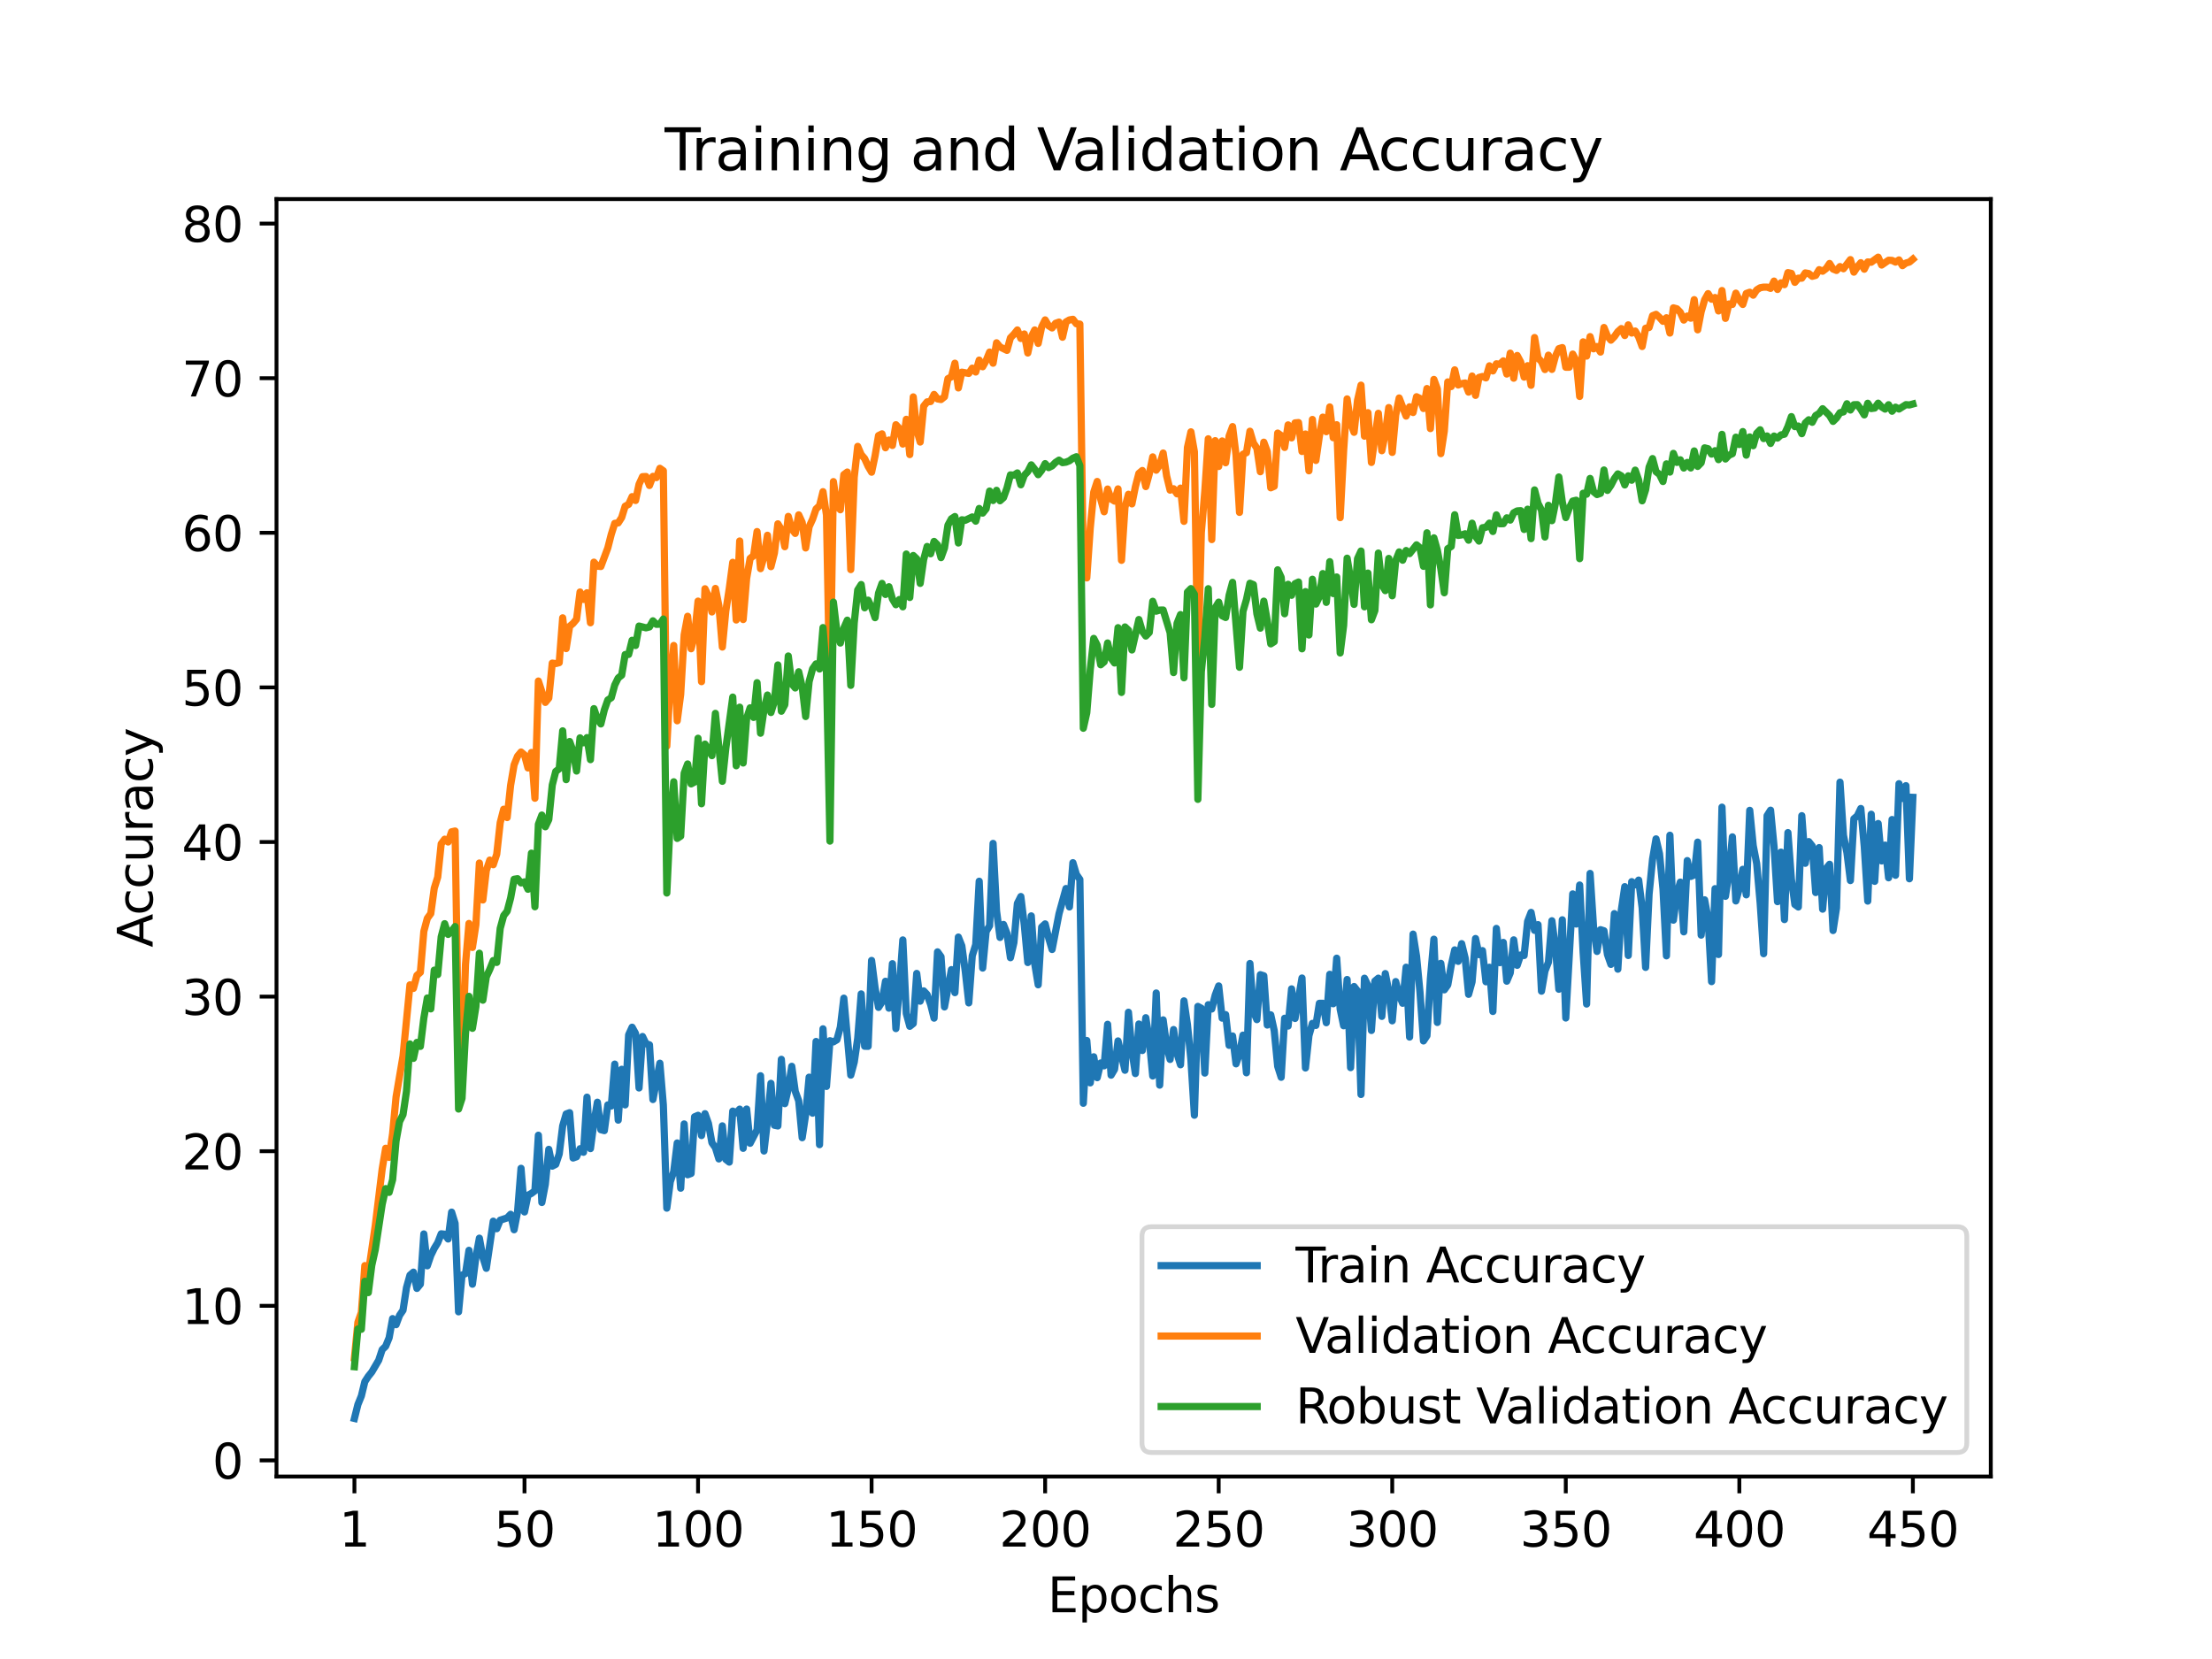 <?xml version="1.0" encoding="utf-8" standalone="no"?>
<!DOCTYPE svg PUBLIC "-//W3C//DTD SVG 1.1//EN"
  "http://www.w3.org/Graphics/SVG/1.1/DTD/svg11.dtd">
<svg height="345.6pt" version="1.1" viewBox="0 0 460.8 345.6" width="460.8pt" xmlns="http://www.w3.org/2000/svg" xmlns:xlink="http://www.w3.org/1999/xlink">
 <defs>
  <style type="text/css">*{stroke-linecap:butt;stroke-linejoin:round;}</style>
 </defs>
 <g id="figure_1">
  <g id="patch_1">
   <path d="M 0 345.6 
L 460.8 345.6 
L 460.8 0 
L 0 0 
z
" style="fill:#ffffff;"/>
  </g>
  <g id="axes_1">
   <g id="patch_2">
    <path d="M 57.6 307.584 
L 414.72 307.584 
L 414.72 41.472 
L 57.6 41.472 
z
" style="fill:#ffffff;"/>
   </g>
   <g id="matplotlib.axis_1">
    <g id="xtick_1">
     <g id="line2d_1">
      <defs>
       <path d="M 0 0 
L 0 3.5 
" id="mbe8f563184" style="stroke:#000000;stroke-width:0.8;"/>
      </defs>
      <g>
       <use style="stroke:#000000;stroke-width:0.8;" x="73.833" xlink:href="#mbe8f563184" y="307.584"/>
      </g>
     </g>
     <g id="text_1">
      <!-- 1 -->
      <g transform="translate(70.651 322.182)scale(0.1 -0.1)">
       <defs>
        <path d="M 794 531 
L 1825 531 
L 1825 4091 
L 703 3866 
L 703 4441 
L 1819 4666 
L 2450 4666 
L 2450 531 
L 3481 531 
L 3481 0 
L 794 0 
L 794 531 
z
" id="DejaVuSans-31" transform="scale(0.016)"/>
       </defs>
       <use xlink:href="#DejaVuSans-31"/>
      </g>
     </g>
    </g>
    <g id="xtick_2">
     <g id="line2d_2">
      <g>
       <use style="stroke:#000000;stroke-width:0.8;" x="109.263" xlink:href="#mbe8f563184" y="307.584"/>
      </g>
     </g>
     <g id="text_2">
      <!-- 50 -->
      <g transform="translate(102.9 322.182)scale(0.1 -0.1)">
       <defs>
        <path d="M 691 4666 
L 3169 4666 
L 3169 4134 
L 1269 4134 
L 1269 2991 
Q 1406 3038 1543 3061 
Q 1681 3084 1819 3084 
Q 2600 3084 3056 2656 
Q 3513 2228 3513 1497 
Q 3513 744 3044 326 
Q 2575 -91 1722 -91 
Q 1428 -91 1123 -41 
Q 819 9 494 109 
L 494 744 
Q 775 591 1075 516 
Q 1375 441 1709 441 
Q 2250 441 2565 725 
Q 2881 1009 2881 1497 
Q 2881 1984 2565 2268 
Q 2250 2553 1709 2553 
Q 1456 2553 1204 2497 
Q 953 2441 691 2322 
L 691 4666 
z
" id="DejaVuSans-35" transform="scale(0.016)"/>
        <path d="M 2034 4250 
Q 1547 4250 1301 3770 
Q 1056 3291 1056 2328 
Q 1056 1369 1301 889 
Q 1547 409 2034 409 
Q 2525 409 2770 889 
Q 3016 1369 3016 2328 
Q 3016 3291 2770 3770 
Q 2525 4250 2034 4250 
z
M 2034 4750 
Q 2819 4750 3233 4129 
Q 3647 3509 3647 2328 
Q 3647 1150 3233 529 
Q 2819 -91 2034 -91 
Q 1250 -91 836 529 
Q 422 1150 422 2328 
Q 422 3509 836 4129 
Q 1250 4750 2034 4750 
z
" id="DejaVuSans-30" transform="scale(0.016)"/>
       </defs>
       <use xlink:href="#DejaVuSans-35"/>
       <use x="63.623" xlink:href="#DejaVuSans-30"/>
      </g>
     </g>
    </g>
    <g id="xtick_3">
     <g id="line2d_3">
      <g>
       <use style="stroke:#000000;stroke-width:0.8;" x="145.416" xlink:href="#mbe8f563184" y="307.584"/>
      </g>
     </g>
     <g id="text_3">
      <!-- 100 -->
      <g transform="translate(135.872 322.182)scale(0.1 -0.1)">
       <use xlink:href="#DejaVuSans-31"/>
       <use x="63.623" xlink:href="#DejaVuSans-30"/>
       <use x="127.246" xlink:href="#DejaVuSans-30"/>
      </g>
     </g>
    </g>
    <g id="xtick_4">
     <g id="line2d_4">
      <g>
       <use style="stroke:#000000;stroke-width:0.8;" x="181.569" xlink:href="#mbe8f563184" y="307.584"/>
      </g>
     </g>
     <g id="text_4">
      <!-- 150 -->
      <g transform="translate(172.025 322.182)scale(0.1 -0.1)">
       <use xlink:href="#DejaVuSans-31"/>
       <use x="63.623" xlink:href="#DejaVuSans-35"/>
       <use x="127.246" xlink:href="#DejaVuSans-30"/>
      </g>
     </g>
    </g>
    <g id="xtick_5">
     <g id="line2d_5">
      <g>
       <use style="stroke:#000000;stroke-width:0.8;" x="217.722" xlink:href="#mbe8f563184" y="307.584"/>
      </g>
     </g>
     <g id="text_5">
      <!-- 200 -->
      <g transform="translate(208.178 322.182)scale(0.1 -0.1)">
       <defs>
        <path d="M 1228 531 
L 3431 531 
L 3431 0 
L 469 0 
L 469 531 
Q 828 903 1448 1529 
Q 2069 2156 2228 2338 
Q 2531 2678 2651 2914 
Q 2772 3150 2772 3378 
Q 2772 3750 2511 3984 
Q 2250 4219 1831 4219 
Q 1534 4219 1204 4116 
Q 875 4013 500 3803 
L 500 4441 
Q 881 4594 1212 4672 
Q 1544 4750 1819 4750 
Q 2544 4750 2975 4387 
Q 3406 4025 3406 3419 
Q 3406 3131 3298 2873 
Q 3191 2616 2906 2266 
Q 2828 2175 2409 1742 
Q 1991 1309 1228 531 
z
" id="DejaVuSans-32" transform="scale(0.016)"/>
       </defs>
       <use xlink:href="#DejaVuSans-32"/>
       <use x="63.623" xlink:href="#DejaVuSans-30"/>
       <use x="127.246" xlink:href="#DejaVuSans-30"/>
      </g>
     </g>
    </g>
    <g id="xtick_6">
     <g id="line2d_6">
      <g>
       <use style="stroke:#000000;stroke-width:0.8;" x="253.875" xlink:href="#mbe8f563184" y="307.584"/>
      </g>
     </g>
     <g id="text_6">
      <!-- 250 -->
      <g transform="translate(244.331 322.182)scale(0.1 -0.1)">
       <use xlink:href="#DejaVuSans-32"/>
       <use x="63.623" xlink:href="#DejaVuSans-35"/>
       <use x="127.246" xlink:href="#DejaVuSans-30"/>
      </g>
     </g>
    </g>
    <g id="xtick_7">
     <g id="line2d_7">
      <g>
       <use style="stroke:#000000;stroke-width:0.8;" x="290.028" xlink:href="#mbe8f563184" y="307.584"/>
      </g>
     </g>
     <g id="text_7">
      <!-- 300 -->
      <g transform="translate(280.484 322.182)scale(0.1 -0.1)">
       <defs>
        <path d="M 2597 2516 
Q 3050 2419 3304 2112 
Q 3559 1806 3559 1356 
Q 3559 666 3084 287 
Q 2609 -91 1734 -91 
Q 1441 -91 1130 -33 
Q 819 25 488 141 
L 488 750 
Q 750 597 1062 519 
Q 1375 441 1716 441 
Q 2309 441 2620 675 
Q 2931 909 2931 1356 
Q 2931 1769 2642 2001 
Q 2353 2234 1838 2234 
L 1294 2234 
L 1294 2753 
L 1863 2753 
Q 2328 2753 2575 2939 
Q 2822 3125 2822 3475 
Q 2822 3834 2567 4026 
Q 2313 4219 1838 4219 
Q 1578 4219 1281 4162 
Q 984 4106 628 3988 
L 628 4550 
Q 988 4650 1302 4700 
Q 1616 4750 1894 4750 
Q 2613 4750 3031 4423 
Q 3450 4097 3450 3541 
Q 3450 3153 3228 2886 
Q 3006 2619 2597 2516 
z
" id="DejaVuSans-33" transform="scale(0.016)"/>
       </defs>
       <use xlink:href="#DejaVuSans-33"/>
       <use x="63.623" xlink:href="#DejaVuSans-30"/>
       <use x="127.246" xlink:href="#DejaVuSans-30"/>
      </g>
     </g>
    </g>
    <g id="xtick_8">
     <g id="line2d_8">
      <g>
       <use style="stroke:#000000;stroke-width:0.8;" x="326.181" xlink:href="#mbe8f563184" y="307.584"/>
      </g>
     </g>
     <g id="text_8">
      <!-- 350 -->
      <g transform="translate(316.637 322.182)scale(0.1 -0.1)">
       <use xlink:href="#DejaVuSans-33"/>
       <use x="63.623" xlink:href="#DejaVuSans-35"/>
       <use x="127.246" xlink:href="#DejaVuSans-30"/>
      </g>
     </g>
    </g>
    <g id="xtick_9">
     <g id="line2d_9">
      <g>
       <use style="stroke:#000000;stroke-width:0.8;" x="362.334" xlink:href="#mbe8f563184" y="307.584"/>
      </g>
     </g>
     <g id="text_9">
      <!-- 400 -->
      <g transform="translate(352.79 322.182)scale(0.1 -0.1)">
       <defs>
        <path d="M 2419 4116 
L 825 1625 
L 2419 1625 
L 2419 4116 
z
M 2253 4666 
L 3047 4666 
L 3047 1625 
L 3713 1625 
L 3713 1100 
L 3047 1100 
L 3047 0 
L 2419 0 
L 2419 1100 
L 313 1100 
L 313 1709 
L 2253 4666 
z
" id="DejaVuSans-34" transform="scale(0.016)"/>
       </defs>
       <use xlink:href="#DejaVuSans-34"/>
       <use x="63.623" xlink:href="#DejaVuSans-30"/>
       <use x="127.246" xlink:href="#DejaVuSans-30"/>
      </g>
     </g>
    </g>
    <g id="xtick_10">
     <g id="line2d_10">
      <g>
       <use style="stroke:#000000;stroke-width:0.8;" x="398.487" xlink:href="#mbe8f563184" y="307.584"/>
      </g>
     </g>
     <g id="text_10">
      <!-- 450 -->
      <g transform="translate(388.944 322.182)scale(0.1 -0.1)">
       <use xlink:href="#DejaVuSans-34"/>
       <use x="63.623" xlink:href="#DejaVuSans-35"/>
       <use x="127.246" xlink:href="#DejaVuSans-30"/>
      </g>
     </g>
    </g>
    <g id="text_11">
     <!-- Epochs -->
     <g transform="translate(218.244 335.861)scale(0.1 -0.1)">
      <defs>
       <path d="M 628 4666 
L 3578 4666 
L 3578 4134 
L 1259 4134 
L 1259 2753 
L 3481 2753 
L 3481 2222 
L 1259 2222 
L 1259 531 
L 3634 531 
L 3634 0 
L 628 0 
L 628 4666 
z
" id="DejaVuSans-45" transform="scale(0.016)"/>
       <path d="M 1159 525 
L 1159 -1331 
L 581 -1331 
L 581 3500 
L 1159 3500 
L 1159 2969 
Q 1341 3281 1617 3432 
Q 1894 3584 2278 3584 
Q 2916 3584 3314 3078 
Q 3713 2572 3713 1747 
Q 3713 922 3314 415 
Q 2916 -91 2278 -91 
Q 1894 -91 1617 61 
Q 1341 213 1159 525 
z
M 3116 1747 
Q 3116 2381 2855 2742 
Q 2594 3103 2138 3103 
Q 1681 3103 1420 2742 
Q 1159 2381 1159 1747 
Q 1159 1113 1420 752 
Q 1681 391 2138 391 
Q 2594 391 2855 752 
Q 3116 1113 3116 1747 
z
" id="DejaVuSans-70" transform="scale(0.016)"/>
       <path d="M 1959 3097 
Q 1497 3097 1228 2736 
Q 959 2375 959 1747 
Q 959 1119 1226 758 
Q 1494 397 1959 397 
Q 2419 397 2687 759 
Q 2956 1122 2956 1747 
Q 2956 2369 2687 2733 
Q 2419 3097 1959 3097 
z
M 1959 3584 
Q 2709 3584 3137 3096 
Q 3566 2609 3566 1747 
Q 3566 888 3137 398 
Q 2709 -91 1959 -91 
Q 1206 -91 779 398 
Q 353 888 353 1747 
Q 353 2609 779 3096 
Q 1206 3584 1959 3584 
z
" id="DejaVuSans-6f" transform="scale(0.016)"/>
       <path d="M 3122 3366 
L 3122 2828 
Q 2878 2963 2633 3030 
Q 2388 3097 2138 3097 
Q 1578 3097 1268 2742 
Q 959 2388 959 1747 
Q 959 1106 1268 751 
Q 1578 397 2138 397 
Q 2388 397 2633 464 
Q 2878 531 3122 666 
L 3122 134 
Q 2881 22 2623 -34 
Q 2366 -91 2075 -91 
Q 1284 -91 818 406 
Q 353 903 353 1747 
Q 353 2603 823 3093 
Q 1294 3584 2113 3584 
Q 2378 3584 2631 3529 
Q 2884 3475 3122 3366 
z
" id="DejaVuSans-63" transform="scale(0.016)"/>
       <path d="M 3513 2113 
L 3513 0 
L 2938 0 
L 2938 2094 
Q 2938 2591 2744 2837 
Q 2550 3084 2163 3084 
Q 1697 3084 1428 2787 
Q 1159 2491 1159 1978 
L 1159 0 
L 581 0 
L 581 4863 
L 1159 4863 
L 1159 2956 
Q 1366 3272 1645 3428 
Q 1925 3584 2291 3584 
Q 2894 3584 3203 3211 
Q 3513 2838 3513 2113 
z
" id="DejaVuSans-68" transform="scale(0.016)"/>
       <path d="M 2834 3397 
L 2834 2853 
Q 2591 2978 2328 3040 
Q 2066 3103 1784 3103 
Q 1356 3103 1142 2972 
Q 928 2841 928 2578 
Q 928 2378 1081 2264 
Q 1234 2150 1697 2047 
L 1894 2003 
Q 2506 1872 2764 1633 
Q 3022 1394 3022 966 
Q 3022 478 2636 193 
Q 2250 -91 1575 -91 
Q 1294 -91 989 -36 
Q 684 19 347 128 
L 347 722 
Q 666 556 975 473 
Q 1284 391 1588 391 
Q 1994 391 2212 530 
Q 2431 669 2431 922 
Q 2431 1156 2273 1281 
Q 2116 1406 1581 1522 
L 1381 1569 
Q 847 1681 609 1914 
Q 372 2147 372 2553 
Q 372 3047 722 3315 
Q 1072 3584 1716 3584 
Q 2034 3584 2315 3537 
Q 2597 3491 2834 3397 
z
" id="DejaVuSans-73" transform="scale(0.016)"/>
      </defs>
      <use xlink:href="#DejaVuSans-45"/>
      <use x="63.184" xlink:href="#DejaVuSans-70"/>
      <use x="126.66" xlink:href="#DejaVuSans-6f"/>
      <use x="187.842" xlink:href="#DejaVuSans-63"/>
      <use x="242.822" xlink:href="#DejaVuSans-68"/>
      <use x="306.201" xlink:href="#DejaVuSans-73"/>
     </g>
    </g>
   </g>
   <g id="matplotlib.axis_2">
    <g id="ytick_1">
     <g id="line2d_11">
      <defs>
       <path d="M 0 0 
L -3.5 0 
" id="mc6f0e82049" style="stroke:#000000;stroke-width:0.8;"/>
      </defs>
      <g>
       <use style="stroke:#000000;stroke-width:0.8;" x="57.6" xlink:href="#mc6f0e82049" y="304.226"/>
      </g>
     </g>
     <g id="text_12">
      <!-- 0 -->
      <g transform="translate(44.237 308.026)scale(0.1 -0.1)">
       <use xlink:href="#DejaVuSans-30"/>
      </g>
     </g>
    </g>
    <g id="ytick_2">
     <g id="line2d_12">
      <g>
       <use style="stroke:#000000;stroke-width:0.8;" x="57.6" xlink:href="#mc6f0e82049" y="272.021"/>
      </g>
     </g>
     <g id="text_13">
      <!-- 10 -->
      <g transform="translate(37.875 275.82)scale(0.1 -0.1)">
       <use xlink:href="#DejaVuSans-31"/>
       <use x="63.623" xlink:href="#DejaVuSans-30"/>
      </g>
     </g>
    </g>
    <g id="ytick_3">
     <g id="line2d_13">
      <g>
       <use style="stroke:#000000;stroke-width:0.8;" x="57.6" xlink:href="#mc6f0e82049" y="239.815"/>
      </g>
     </g>
     <g id="text_14">
      <!-- 20 -->
      <g transform="translate(37.875 243.614)scale(0.1 -0.1)">
       <use xlink:href="#DejaVuSans-32"/>
       <use x="63.623" xlink:href="#DejaVuSans-30"/>
      </g>
     </g>
    </g>
    <g id="ytick_4">
     <g id="line2d_14">
      <g>
       <use style="stroke:#000000;stroke-width:0.8;" x="57.6" xlink:href="#mc6f0e82049" y="207.609"/>
      </g>
     </g>
     <g id="text_15">
      <!-- 30 -->
      <g transform="translate(37.875 211.408)scale(0.1 -0.1)">
       <use xlink:href="#DejaVuSans-33"/>
       <use x="63.623" xlink:href="#DejaVuSans-30"/>
      </g>
     </g>
    </g>
    <g id="ytick_5">
     <g id="line2d_15">
      <g>
       <use style="stroke:#000000;stroke-width:0.8;" x="57.6" xlink:href="#mc6f0e82049" y="175.403"/>
      </g>
     </g>
     <g id="text_16">
      <!-- 40 -->
      <g transform="translate(37.875 179.202)scale(0.1 -0.1)">
       <use xlink:href="#DejaVuSans-34"/>
       <use x="63.623" xlink:href="#DejaVuSans-30"/>
      </g>
     </g>
    </g>
    <g id="ytick_6">
     <g id="line2d_16">
      <g>
       <use style="stroke:#000000;stroke-width:0.8;" x="57.6" xlink:href="#mc6f0e82049" y="143.197"/>
      </g>
     </g>
     <g id="text_17">
      <!-- 50 -->
      <g transform="translate(37.875 146.996)scale(0.1 -0.1)">
       <use xlink:href="#DejaVuSans-35"/>
       <use x="63.623" xlink:href="#DejaVuSans-30"/>
      </g>
     </g>
    </g>
    <g id="ytick_7">
     <g id="line2d_17">
      <g>
       <use style="stroke:#000000;stroke-width:0.8;" x="57.6" xlink:href="#mc6f0e82049" y="110.991"/>
      </g>
     </g>
     <g id="text_18">
      <!-- 60 -->
      <g transform="translate(37.875 114.79)scale(0.1 -0.1)">
       <defs>
        <path d="M 2113 2584 
Q 1688 2584 1439 2293 
Q 1191 2003 1191 1497 
Q 1191 994 1439 701 
Q 1688 409 2113 409 
Q 2538 409 2786 701 
Q 3034 994 3034 1497 
Q 3034 2003 2786 2293 
Q 2538 2584 2113 2584 
z
M 3366 4563 
L 3366 3988 
Q 3128 4100 2886 4159 
Q 2644 4219 2406 4219 
Q 1781 4219 1451 3797 
Q 1122 3375 1075 2522 
Q 1259 2794 1537 2939 
Q 1816 3084 2150 3084 
Q 2853 3084 3261 2657 
Q 3669 2231 3669 1497 
Q 3669 778 3244 343 
Q 2819 -91 2113 -91 
Q 1303 -91 875 529 
Q 447 1150 447 2328 
Q 447 3434 972 4092 
Q 1497 4750 2381 4750 
Q 2619 4750 2861 4703 
Q 3103 4656 3366 4563 
z
" id="DejaVuSans-36" transform="scale(0.016)"/>
       </defs>
       <use xlink:href="#DejaVuSans-36"/>
       <use x="63.623" xlink:href="#DejaVuSans-30"/>
      </g>
     </g>
    </g>
    <g id="ytick_8">
     <g id="line2d_18">
      <g>
       <use style="stroke:#000000;stroke-width:0.8;" x="57.6" xlink:href="#mc6f0e82049" y="78.785"/>
      </g>
     </g>
     <g id="text_19">
      <!-- 70 -->
      <g transform="translate(37.875 82.584)scale(0.1 -0.1)">
       <defs>
        <path d="M 525 4666 
L 3525 4666 
L 3525 4397 
L 1831 0 
L 1172 0 
L 2766 4134 
L 525 4134 
L 525 4666 
z
" id="DejaVuSans-37" transform="scale(0.016)"/>
       </defs>
       <use xlink:href="#DejaVuSans-37"/>
       <use x="63.623" xlink:href="#DejaVuSans-30"/>
      </g>
     </g>
    </g>
    <g id="ytick_9">
     <g id="line2d_19">
      <g>
       <use style="stroke:#000000;stroke-width:0.8;" x="57.6" xlink:href="#mc6f0e82049" y="46.579"/>
      </g>
     </g>
     <g id="text_20">
      <!-- 80 -->
      <g transform="translate(37.875 50.379)scale(0.1 -0.1)">
       <defs>
        <path d="M 2034 2216 
Q 1584 2216 1326 1975 
Q 1069 1734 1069 1313 
Q 1069 891 1326 650 
Q 1584 409 2034 409 
Q 2484 409 2743 651 
Q 3003 894 3003 1313 
Q 3003 1734 2745 1975 
Q 2488 2216 2034 2216 
z
M 1403 2484 
Q 997 2584 770 2862 
Q 544 3141 544 3541 
Q 544 4100 942 4425 
Q 1341 4750 2034 4750 
Q 2731 4750 3128 4425 
Q 3525 4100 3525 3541 
Q 3525 3141 3298 2862 
Q 3072 2584 2669 2484 
Q 3125 2378 3379 2068 
Q 3634 1759 3634 1313 
Q 3634 634 3220 271 
Q 2806 -91 2034 -91 
Q 1263 -91 848 271 
Q 434 634 434 1313 
Q 434 1759 690 2068 
Q 947 2378 1403 2484 
z
M 1172 3481 
Q 1172 3119 1398 2916 
Q 1625 2713 2034 2713 
Q 2441 2713 2670 2916 
Q 2900 3119 2900 3481 
Q 2900 3844 2670 4047 
Q 2441 4250 2034 4250 
Q 1625 4250 1398 4047 
Q 1172 3844 1172 3481 
z
" id="DejaVuSans-38" transform="scale(0.016)"/>
       </defs>
       <use xlink:href="#DejaVuSans-38"/>
       <use x="63.623" xlink:href="#DejaVuSans-30"/>
      </g>
     </g>
    </g>
    <g id="text_21">
     <!-- Accuracy -->
     <g transform="translate(31.795 197.356)rotate(-90)scale(0.1 -0.1)">
      <defs>
       <path d="M 2188 4044 
L 1331 1722 
L 3047 1722 
L 2188 4044 
z
M 1831 4666 
L 2547 4666 
L 4325 0 
L 3669 0 
L 3244 1197 
L 1141 1197 
L 716 0 
L 50 0 
L 1831 4666 
z
" id="DejaVuSans-41" transform="scale(0.016)"/>
       <path d="M 544 1381 
L 544 3500 
L 1119 3500 
L 1119 1403 
Q 1119 906 1312 657 
Q 1506 409 1894 409 
Q 2359 409 2629 706 
Q 2900 1003 2900 1516 
L 2900 3500 
L 3475 3500 
L 3475 0 
L 2900 0 
L 2900 538 
Q 2691 219 2414 64 
Q 2138 -91 1772 -91 
Q 1169 -91 856 284 
Q 544 659 544 1381 
z
M 1991 3584 
L 1991 3584 
z
" id="DejaVuSans-75" transform="scale(0.016)"/>
       <path d="M 2631 2963 
Q 2534 3019 2420 3045 
Q 2306 3072 2169 3072 
Q 1681 3072 1420 2755 
Q 1159 2438 1159 1844 
L 1159 0 
L 581 0 
L 581 3500 
L 1159 3500 
L 1159 2956 
Q 1341 3275 1631 3429 
Q 1922 3584 2338 3584 
Q 2397 3584 2469 3576 
Q 2541 3569 2628 3553 
L 2631 2963 
z
" id="DejaVuSans-72" transform="scale(0.016)"/>
       <path d="M 2194 1759 
Q 1497 1759 1228 1600 
Q 959 1441 959 1056 
Q 959 750 1161 570 
Q 1363 391 1709 391 
Q 2188 391 2477 730 
Q 2766 1069 2766 1631 
L 2766 1759 
L 2194 1759 
z
M 3341 1997 
L 3341 0 
L 2766 0 
L 2766 531 
Q 2569 213 2275 61 
Q 1981 -91 1556 -91 
Q 1019 -91 701 211 
Q 384 513 384 1019 
Q 384 1609 779 1909 
Q 1175 2209 1959 2209 
L 2766 2209 
L 2766 2266 
Q 2766 2663 2505 2880 
Q 2244 3097 1772 3097 
Q 1472 3097 1187 3025 
Q 903 2953 641 2809 
L 641 3341 
Q 956 3463 1253 3523 
Q 1550 3584 1831 3584 
Q 2591 3584 2966 3190 
Q 3341 2797 3341 1997 
z
" id="DejaVuSans-61" transform="scale(0.016)"/>
       <path d="M 2059 -325 
Q 1816 -950 1584 -1140 
Q 1353 -1331 966 -1331 
L 506 -1331 
L 506 -850 
L 844 -850 
Q 1081 -850 1212 -737 
Q 1344 -625 1503 -206 
L 1606 56 
L 191 3500 
L 800 3500 
L 1894 763 
L 2988 3500 
L 3597 3500 
L 2059 -325 
z
" id="DejaVuSans-79" transform="scale(0.016)"/>
      </defs>
      <use xlink:href="#DejaVuSans-41"/>
      <use x="66.658" xlink:href="#DejaVuSans-63"/>
      <use x="121.639" xlink:href="#DejaVuSans-63"/>
      <use x="176.619" xlink:href="#DejaVuSans-75"/>
      <use x="239.998" xlink:href="#DejaVuSans-72"/>
      <use x="281.111" xlink:href="#DejaVuSans-61"/>
      <use x="342.391" xlink:href="#DejaVuSans-63"/>
      <use x="397.371" xlink:href="#DejaVuSans-79"/>
     </g>
    </g>
   </g>
   <g id="line2d_20">
    <path clip-path="url(#p219c2c5b5b)" d="M 73.833 295.488 
L 74.556 292.596 
L 75.279 290.807 
L 76.002 287.825 
L 76.725 286.717 
L 77.448 285.82 
L 78.894 283.351 
L 79.617 281.154 
L 80.34 280.456 
L 81.063 278.681 
L 81.786 274.691 
L 82.509 275.954 
L 83.233 274.015 
L 83.956 272.95 
L 84.679 268.24 
L 85.402 265.64 
L 86.125 265.013 
L 86.848 268.398 
L 87.571 267.512 
L 88.294 257.053 
L 89.017 263.69 
L 89.74 261.547 
L 90.463 260.063 
L 91.186 258.885 
L 91.909 257.028 
L 92.632 257.111 
L 93.355 258.105 
L 94.078 252.51 
L 94.802 254.844 
L 95.525 273.277 
L 96.248 265.624 
L 96.971 265.315 
L 97.694 260.467 
L 98.417 267.52 
L 99.14 261.846 
L 99.863 257.934 
L 100.586 261.886 
L 101.309 264.212 
L 102.755 254.397 
L 103.478 255.96 
L 104.201 254.185 
L 105.647 253.711 
L 106.37 252.961 
L 107.094 256.175 
L 107.817 252.439 
L 108.54 243.379 
L 109.263 252.474 
L 109.986 248.987 
L 110.709 248.607 
L 111.432 248.066 
L 112.155 236.489 
L 112.878 250.501 
L 113.601 246.707 
L 114.324 239.43 
L 115.047 242.928 
L 115.77 242.556 
L 116.493 240.405 
L 117.216 234.542 
L 117.939 232.062 
L 118.663 231.793 
L 119.386 241.234 
L 120.109 240.97 
L 120.832 239.297 
L 121.555 240.036 
L 122.278 228.56 
L 123.001 239.276 
L 123.724 233.848 
L 124.447 229.61 
L 125.17 235.338 
L 125.893 235.529 
L 126.616 230.17 
L 127.339 230.408 
L 128.062 221.674 
L 128.785 233.345 
L 129.508 222.752 
L 130.232 230.168 
L 130.955 215.572 
L 131.678 213.988 
L 132.401 215.306 
L 133.124 226.64 
L 133.847 215.924 
L 134.57 217.425 
L 135.293 217.655 
L 136.016 229.047 
L 137.462 221.487 
L 138.185 230.179 
L 138.908 251.679 
L 139.631 246.189 
L 140.354 244.064 
L 141.077 238.105 
L 141.8 247.522 
L 142.524 234.14 
L 143.247 244.725 
L 143.97 244.456 
L 144.693 232.652 
L 145.416 232.339 
L 146.139 236.56 
L 146.862 232.001 
L 147.585 234.046 
L 148.308 238.052 
L 149.031 239.083 
L 149.754 241.425 
L 150.477 234.537 
L 151.2 241.522 
L 151.923 242.088 
L 152.646 231.465 
L 153.369 231.832 
L 154.093 231.05 
L 154.816 239.216 
L 155.539 231.033 
L 156.262 238.166 
L 157.708 235.366 
L 158.431 224.1 
L 159.154 239.774 
L 159.877 233.524 
L 160.6 225.68 
L 161.323 234.408 
L 162.046 234.552 
L 162.769 220.678 
L 163.492 229.908 
L 164.215 226.778 
L 164.938 222.134 
L 165.662 227.345 
L 166.385 229.32 
L 167.108 237.004 
L 167.831 232.195 
L 168.554 224.397 
L 169.277 231.896 
L 170 216.959 
L 170.723 238.453 
L 171.446 214.323 
L 172.169 226.32 
L 172.892 216.8 
L 173.615 217.041 
L 174.338 216.609 
L 175.061 213.962 
L 175.784 207.937 
L 177.231 223.969 
L 177.954 221.26 
L 178.677 216.317 
L 179.4 207.051 
L 180.123 217.953 
L 180.846 217.97 
L 181.569 200.077 
L 182.292 205.754 
L 183.015 209.859 
L 183.738 208.732 
L 184.461 204.416 
L 185.184 210.018 
L 185.907 200.753 
L 186.63 214.273 
L 187.353 205.732 
L 188.076 195.804 
L 188.799 211.13 
L 189.523 213.799 
L 190.246 213.217 
L 190.969 202.784 
L 191.692 208.564 
L 192.415 206.419 
L 193.138 207.186 
L 193.861 209.221 
L 194.584 212.096 
L 195.307 198.291 
L 196.03 199.302 
L 196.753 209.76 
L 198.199 201.992 
L 198.922 206.787 
L 199.645 195.209 
L 200.368 197.045 
L 201.092 202.415 
L 201.815 208.921 
L 202.538 199.102 
L 203.261 196.771 
L 203.984 183.579 
L 204.707 201.664 
L 205.43 194.048 
L 206.153 192.846 
L 206.876 175.697 
L 207.599 189.767 
L 208.322 195.285 
L 209.045 192.581 
L 209.768 194.447 
L 210.491 199.506 
L 211.214 196.365 
L 211.937 188.206 
L 212.661 186.767 
L 213.384 192.745 
L 214.107 200.513 
L 214.83 190.797 
L 215.553 200.779 
L 216.276 205.15 
L 216.999 193.129 
L 217.722 192.466 
L 218.445 195.36 
L 219.168 197.795 
L 220.614 190.342 
L 222.06 185.097 
L 222.783 188.927 
L 223.506 179.714 
L 224.229 182.157 
L 224.953 183.203 
L 225.676 229.831 
L 226.399 216.753 
L 227.122 225.58 
L 227.845 220.15 
L 228.568 224.5 
L 229.291 221.438 
L 230.014 222.028 
L 230.737 213.38 
L 231.46 223.978 
L 232.183 222.761 
L 232.906 216.845 
L 234.352 222.952 
L 235.075 210.87 
L 235.798 218.941 
L 236.522 223.641 
L 237.245 213.318 
L 237.968 218.838 
L 238.691 212.008 
L 239.414 216.622 
L 240.137 224.146 
L 240.86 206.859 
L 241.583 226.052 
L 242.306 212.459 
L 243.029 217.934 
L 243.752 220.697 
L 244.475 214.477 
L 245.198 219.501 
L 245.921 221.812 
L 246.644 208.5 
L 247.367 213.468 
L 248.091 220.772 
L 248.814 232.321 
L 249.537 209.655 
L 250.26 210.035 
L 250.983 223.54 
L 251.706 209.296 
L 252.429 210.194 
L 253.152 207.289 
L 253.875 205.384 
L 254.598 212.094 
L 255.321 211.366 
L 256.044 217.758 
L 256.767 215.811 
L 257.49 221.616 
L 258.213 219.489 
L 258.936 215.639 
L 259.659 223.48 
L 260.383 200.714 
L 261.106 210.739 
L 261.829 212.407 
L 262.552 203.046 
L 263.275 203.274 
L 263.998 213.535 
L 264.721 211.411 
L 265.444 214.711 
L 266.167 222.138 
L 266.89 224.416 
L 267.613 212.122 
L 268.336 213.745 
L 269.059 206.001 
L 269.782 212.163 
L 271.228 203.738 
L 271.952 222.477 
L 272.675 215.742 
L 273.398 213.189 
L 274.121 213.616 
L 274.844 209.009 
L 275.567 209.006 
L 276.29 213.049 
L 277.013 202.967 
L 277.736 209.099 
L 278.459 199.611 
L 279.182 210.228 
L 279.905 213.681 
L 280.628 204.049 
L 281.351 222.406 
L 282.074 205.509 
L 282.797 206.441 
L 283.521 227.999 
L 284.244 203.78 
L 284.967 205.313 
L 285.69 214.666 
L 286.413 204.382 
L 287.136 203.77 
L 287.859 211.731 
L 288.582 202.814 
L 289.305 206.479 
L 290.028 212.654 
L 290.751 204.483 
L 291.474 207.319 
L 292.197 209 
L 292.92 201.49 
L 293.643 216.038 
L 294.366 194.595 
L 295.089 199.201 
L 295.813 206.741 
L 296.536 216.845 
L 297.259 215.759 
L 297.982 203.83 
L 298.705 195.654 
L 299.428 212.996 
L 300.151 200.68 
L 300.874 206.2 
L 301.597 205.185 
L 302.32 201.099 
L 303.043 197.878 
L 303.766 200.266 
L 304.489 196.584 
L 305.212 199.564 
L 305.935 207.139 
L 306.658 204.53 
L 307.382 195.514 
L 308.105 198.868 
L 308.828 198.033 
L 309.551 204.521 
L 310.274 201.5 
L 310.997 210.707 
L 311.72 193.408 
L 312.443 200.545 
L 313.166 196.324 
L 313.889 204.397 
L 314.612 202.681 
L 315.335 195.791 
L 316.058 201.094 
L 316.781 198.941 
L 317.504 199.048 
L 318.227 191.954 
L 318.951 190.069 
L 319.674 193.81 
L 320.397 192.618 
L 321.12 206.479 
L 321.843 202.275 
L 322.566 200.444 
L 323.289 191.813 
L 324.012 197.296 
L 324.735 206.074 
L 325.458 191.611 
L 326.181 212.068 
L 327.627 186.215 
L 328.35 192.491 
L 329.073 184.363 
L 329.796 198.404 
L 330.52 209.159 
L 331.243 181.951 
L 331.966 193.082 
L 332.689 198.2 
L 333.412 193.672 
L 334.135 193.898 
L 334.858 198.827 
L 335.581 200.901 
L 336.304 190.327 
L 337.027 201.895 
L 337.75 189.591 
L 338.473 184.704 
L 339.196 199.044 
L 339.919 183.665 
L 340.642 184.339 
L 341.365 183.341 
L 342.088 189.103 
L 342.812 201.524 
L 343.535 186.254 
L 344.258 178.984 
L 344.981 174.755 
L 345.704 177.853 
L 346.427 185.178 
L 347.15 199.115 
L 347.873 173.995 
L 348.596 191.684 
L 349.319 186.265 
L 350.042 183.759 
L 350.765 194.119 
L 351.488 179.278 
L 352.211 182.581 
L 352.934 182.273 
L 353.657 175.431 
L 354.381 194.804 
L 355.104 187.452 
L 355.827 191.42 
L 356.55 204.491 
L 357.273 185.125 
L 357.996 198.842 
L 358.719 168.148 
L 359.442 186.718 
L 360.165 181.996 
L 360.888 174.334 
L 361.611 187.68 
L 362.334 185.032 
L 363.057 181.099 
L 363.78 186.413 
L 364.503 168.809 
L 365.226 176.159 
L 365.95 179.895 
L 366.673 188.096 
L 367.396 198.673 
L 368.119 169.917 
L 368.842 168.775 
L 369.565 176.354 
L 370.288 187.828 
L 371.011 177.518 
L 371.734 191.566 
L 372.457 173.447 
L 373.18 183.139 
L 373.903 188.423 
L 374.626 188.942 
L 375.349 169.921 
L 376.072 179.837 
L 376.795 175.321 
L 377.518 176.223 
L 378.242 185.932 
L 378.965 176.569 
L 379.688 189.393 
L 380.411 180.957 
L 381.134 180.047 
L 381.857 193.844 
L 382.58 189.135 
L 383.303 162.937 
L 384.026 174.005 
L 384.749 177.629 
L 385.472 183.433 
L 386.195 170.57 
L 386.918 169.947 
L 387.641 168.423 
L 388.364 176.386 
L 389.087 187.714 
L 389.811 169.623 
L 390.534 183.598 
L 391.257 171.553 
L 391.98 179.349 
L 392.703 176.053 
L 393.426 182.857 
L 394.149 170.722 
L 394.872 182.331 
L 395.595 163.261 
L 396.318 166.334 
L 397.041 163.669 
L 397.764 183.068 
L 398.487 166.102 
L 398.487 166.102 
" style="fill:none;stroke:#1f77b4;stroke-linecap:square;stroke-width:1.5;"/>
   </g>
   <g id="line2d_21">
    <path clip-path="url(#p219c2c5b5b)" d="M 73.833 282.874 
L 74.556 275.467 
L 75.279 273.405 
L 76.002 263.647 
L 76.725 265.257 
L 78.171 255.338 
L 79.617 243.518 
L 80.34 239.203 
L 81.063 241.103 
L 81.786 236.175 
L 82.509 228.51 
L 83.956 219.976 
L 85.402 205.161 
L 86.125 205.902 
L 86.848 203.197 
L 87.571 202.552 
L 88.294 194.018 
L 89.017 191.313 
L 89.74 190.314 
L 90.463 185.032 
L 91.186 182.714 
L 91.909 175.789 
L 92.632 174.823 
L 93.355 175.403 
L 94.078 173.277 
L 94.802 173.116 
L 95.525 218.366 
L 96.248 222.166 
L 96.971 200.91 
L 97.694 192.375 
L 98.417 197.367 
L 99.14 192.633 
L 99.863 179.783 
L 100.586 187.48 
L 101.309 181.329 
L 102.032 179.171 
L 102.755 180.137 
L 103.478 177.947 
L 104.201 171.377 
L 104.924 168.575 
L 105.647 170.314 
L 106.37 163.583 
L 107.094 159.332 
L 107.817 157.529 
L 108.54 156.659 
L 109.263 157.271 
L 109.986 159.976 
L 110.709 156.756 
L 111.432 166.289 
L 112.155 141.877 
L 113.601 146.321 
L 114.324 145.419 
L 115.047 138.141 
L 115.77 138.237 
L 116.493 138.044 
L 117.216 128.704 
L 117.939 135.113 
L 118.663 130.476 
L 119.386 129.864 
L 120.109 128.994 
L 120.832 123.326 
L 121.555 124.872 
L 122.278 123.487 
L 123.001 129.735 
L 123.724 117.11 
L 124.447 117.948 
L 125.17 118.012 
L 126.616 114.147 
L 127.339 111.313 
L 128.062 109.027 
L 128.785 108.93 
L 129.508 107.803 
L 130.232 105.452 
L 130.955 105.065 
L 131.678 103.455 
L 132.401 104.26 
L 133.124 100.878 
L 133.847 99.3 
L 134.57 99.268 
L 135.293 101.136 
L 136.016 99.236 
L 136.739 99.494 
L 137.462 97.561 
L 138.185 98.077 
L 138.908 155.435 
L 139.631 142.005 
L 140.354 134.469 
L 141.077 150.153 
L 141.8 144.646 
L 142.524 132.247 
L 143.247 128.382 
L 143.97 135.146 
L 144.693 132.376 
L 145.416 125.226 
L 146.139 142.005 
L 146.862 122.65 
L 147.585 124.196 
L 148.308 127.481 
L 149.031 122.585 
L 149.754 126.192 
L 150.477 134.791 
L 151.2 127.287 
L 151.923 122.585 
L 152.646 117.142 
L 153.369 129.155 
L 154.093 112.698 
L 154.816 129.059 
L 155.539 120.492 
L 156.262 116.337 
L 156.985 115.758 
L 157.708 110.733 
L 158.431 118.463 
L 159.154 115.983 
L 159.877 111.506 
L 160.6 118.044 
L 161.323 115.21 
L 162.046 109.123 
L 162.769 110.315 
L 163.492 113.89 
L 164.215 107.577 
L 164.938 110.218 
L 165.662 111.12 
L 166.385 107.255 
L 167.108 108.833 
L 167.831 114.147 
L 168.554 109.735 
L 169.277 108.157 
L 170 106.031 
L 170.723 105.355 
L 171.446 102.424 
L 172.169 107.287 
L 172.892 145.934 
L 173.615 100.331 
L 174.338 105.419 
L 175.061 106.192 
L 175.784 98.882 
L 176.507 98.334 
L 177.231 118.656 
L 177.954 99.397 
L 178.677 92.988 
L 179.4 94.695 
L 180.123 95.532 
L 180.846 97.143 
L 181.569 98.366 
L 182.292 94.953 
L 183.015 90.734 
L 183.738 90.379 
L 184.461 93.278 
L 185.184 91.668 
L 185.907 92.795 
L 186.63 88.479 
L 187.353 89.252 
L 188.076 92.505 
L 188.799 87.352 
L 189.523 94.695 
L 190.246 82.682 
L 190.969 89.542 
L 191.692 92.086 
L 192.415 84.614 
L 193.138 83.713 
L 193.861 83.648 
L 194.584 82.167 
L 195.307 83.101 
L 196.03 83.23 
L 196.753 82.65 
L 197.476 78.882 
L 198.199 78.495 
L 198.922 75.661 
L 199.645 80.814 
L 200.368 77.529 
L 201.815 77.787 
L 202.538 76.692 
L 203.261 77.497 
L 203.984 75.017 
L 204.707 76.402 
L 205.43 75.114 
L 206.153 73.342 
L 206.876 75.661 
L 207.599 71.41 
L 208.322 72.28 
L 209.768 72.988 
L 210.491 70.379 
L 211.214 69.639 
L 211.937 68.737 
L 212.661 70.508 
L 213.384 69.574 
L 214.107 73.536 
L 214.83 70.186 
L 215.553 68.737 
L 216.276 71.539 
L 216.999 68.093 
L 217.722 66.644 
L 218.445 67.867 
L 219.168 68.318 
L 219.891 67.352 
L 220.614 67.094 
L 221.337 70.251 
L 222.06 67.062 
L 222.783 66.644 
L 223.506 66.515 
L 224.229 67.449 
L 224.953 67.513 
L 225.676 118.302 
L 226.399 120.395 
L 227.122 109.961 
L 227.845 102.521 
L 228.568 100.299 
L 229.291 103.97 
L 230.014 106.611 
L 230.737 101.877 
L 231.46 103.938 
L 232.183 104.389 
L 232.906 101.845 
L 233.629 116.724 
L 234.352 105.677 
L 235.075 102.972 
L 235.798 104.969 
L 236.522 101.394 
L 237.245 98.624 
L 237.968 98.012 
L 238.691 101.362 
L 239.414 98.721 
L 240.137 95.178 
L 240.86 97.948 
L 241.583 96.885 
L 242.306 94.373 
L 243.029 99.139 
L 243.752 102.102 
L 244.475 101.812 
L 245.198 102.875 
L 245.921 101.684 
L 246.644 108.608 
L 247.367 93.213 
L 248.091 89.961 
L 248.814 94.115 
L 249.537 138.946 
L 250.26 110.927 
L 250.983 102.328 
L 251.706 91.41 
L 252.429 112.408 
L 253.152 91.796 
L 253.875 97.175 
L 254.598 91.861 
L 255.321 96.402 
L 256.044 90.83 
L 256.767 88.866 
L 257.49 94.792 
L 258.213 106.74 
L 258.936 94.631 
L 259.659 94.308 
L 260.383 89.832 
L 261.106 92.279 
L 261.829 93.374 
L 262.552 98.27 
L 263.275 92.118 
L 263.998 94.083 
L 264.721 101.619 
L 265.444 101.297 
L 266.167 90.218 
L 266.89 90.734 
L 267.613 93.213 
L 268.336 88.511 
L 269.059 91.217 
L 269.782 88.093 
L 270.505 88.028 
L 271.228 94.051 
L 271.952 90.412 
L 272.675 98.077 
L 273.398 87.384 
L 274.121 95.919 
L 274.844 90.895 
L 275.567 86.901 
L 276.29 89.928 
L 277.013 84.776 
L 277.736 91.184 
L 278.459 88.479 
L 279.182 107.835 
L 279.905 93.858 
L 280.628 83.101 
L 281.351 88.028 
L 282.074 90.057 
L 282.797 83.391 
L 283.521 80.234 
L 284.244 90.862 
L 284.967 85.967 
L 285.69 96.337 
L 287.136 86.096 
L 287.859 93.89 
L 288.582 90.251 
L 289.305 84.904 
L 290.028 94.244 
L 290.751 86.482 
L 291.474 82.908 
L 292.92 86.676 
L 293.643 84.743 
L 294.366 85.935 
L 295.089 82.65 
L 295.813 83.004 
L 296.536 85.098 
L 297.259 80.943 
L 297.982 89.284 
L 298.705 79.043 
L 299.428 81.04 
L 300.151 94.502 
L 300.874 89.8 
L 301.597 79.558 
L 302.32 80.524 
L 303.043 77.046 
L 303.766 80.202 
L 304.489 79.912 
L 305.212 79.784 
L 305.935 81.684 
L 306.658 78.334 
L 307.382 82.36 
L 308.105 78.624 
L 308.828 78.431 
L 309.551 78.721 
L 310.274 76.209 
L 310.997 77.272 
L 311.72 75.79 
L 312.443 75.887 
L 313.166 75.178 
L 313.889 77.916 
L 314.612 73.568 
L 315.335 78.785 
L 316.058 74.051 
L 316.781 75.404 
L 317.504 78.56 
L 318.227 76.177 
L 318.951 80.267 
L 319.674 70.315 
L 320.397 74.566 
L 321.12 75.339 
L 321.843 76.982 
L 322.566 73.987 
L 323.289 76.949 
L 324.012 74.244 
L 324.735 72.634 
L 325.458 72.408 
L 326.181 76.499 
L 326.904 76.499 
L 327.627 73.761 
L 328.35 75.146 
L 329.073 82.586 
L 329.796 71.217 
L 330.52 74.18 
L 331.243 70.122 
L 331.966 72.666 
L 332.689 72.183 
L 333.412 73.342 
L 334.135 68.222 
L 334.858 70.025 
L 335.581 70.863 
L 336.304 70.122 
L 337.027 69.091 
L 337.75 68.447 
L 338.473 69.896 
L 339.196 67.674 
L 339.919 69.381 
L 340.642 68.962 
L 341.365 70.186 
L 342.088 72.183 
L 342.812 68.383 
L 343.535 68.222 
L 344.258 65.774 
L 344.981 65.484 
L 345.704 66.128 
L 346.427 66.933 
L 347.15 66.193 
L 347.873 69.381 
L 348.596 64.132 
L 349.319 64.325 
L 350.042 65.066 
L 350.765 66.676 
L 351.488 65.838 
L 352.211 66.289 
L 352.934 62.425 
L 353.657 68.705 
L 354.381 64.937 
L 355.104 62.457 
L 355.827 61.169 
L 356.55 62.328 
L 357.273 61.974 
L 357.996 64.776 
L 358.719 60.524 
L 359.442 66.322 
L 360.165 63.326 
L 360.888 63.423 
L 361.611 61.072 
L 362.334 62.521 
L 363.057 63.423 
L 363.78 61.136 
L 364.503 60.879 
L 365.226 61.491 
L 365.95 60.396 
L 366.673 59.945 
L 367.396 59.816 
L 368.119 59.816 
L 368.842 60.074 
L 369.565 58.56 
L 370.288 60.299 
L 371.011 58.914 
L 371.734 59.301 
L 372.457 56.789 
L 373.18 56.95 
L 373.903 58.818 
L 374.626 57.948 
L 375.349 57.948 
L 376.072 56.853 
L 376.795 56.982 
L 377.518 57.562 
L 378.242 57.368 
L 378.965 56.177 
L 379.688 56.499 
L 380.411 55.951 
L 381.134 54.888 
L 381.857 56.048 
L 382.58 56.338 
L 383.303 55.533 
L 384.026 55.983 
L 385.472 54.083 
L 386.195 56.692 
L 386.918 55.597 
L 387.641 54.727 
L 388.364 56.08 
L 389.087 54.566 
L 389.811 54.631 
L 391.257 53.568 
L 391.98 55.211 
L 393.426 54.212 
L 394.149 54.244 
L 394.872 54.599 
L 395.595 54.148 
L 396.318 55.339 
L 397.041 54.792 
L 397.764 54.599 
L 398.487 53.987 
L 398.487 53.987 
" style="fill:none;stroke:#ff7f0e;stroke-linecap:square;stroke-width:1.5;"/>
   </g>
   <g id="line2d_22">
    <path clip-path="url(#p219c2c5b5b)" d="M 73.833 284.716 
L 74.556 276.851 
L 75.279 276.919 
L 76.002 266.918 
L 76.725 269.275 
L 77.448 263.596 
L 78.171 260.358 
L 79.617 250.866 
L 80.34 247.612 
L 81.063 248.392 
L 81.786 245.764 
L 82.509 237.662 
L 83.233 233.645 
L 83.956 232.204 
L 84.679 227.322 
L 85.402 217.474 
L 86.125 220.474 
L 86.848 217.152 
L 87.571 217.983 
L 88.294 212.084 
L 89.017 207.897 
L 89.74 210.168 
L 90.463 202.1 
L 91.186 203.015 
L 91.909 195.15 
L 92.632 192.421 
L 93.355 194.658 
L 94.078 193.964 
L 94.802 193.014 
L 95.525 231.034 
L 96.248 228.814 
L 96.971 215.321 
L 97.694 207.558 
L 98.417 214.219 
L 99.14 209.711 
L 99.863 198.574 
L 100.586 208.355 
L 101.309 203.49 
L 102.032 201.93 
L 102.755 200.1 
L 103.478 200.49 
L 104.201 193.404 
L 104.924 190.743 
L 105.647 189.828 
L 106.37 187.082 
L 107.094 183.166 
L 107.817 183.048 
L 108.54 183.929 
L 109.263 183.708 
L 109.986 185.251 
L 110.709 177.725 
L 111.432 188.896 
L 112.155 171.708 
L 112.878 169.792 
L 113.601 172.233 
L 114.324 170.725 
L 115.047 163.538 
L 115.77 160.707 
L 116.493 160.148 
L 117.216 152.248 
L 117.939 162.419 
L 118.663 154.469 
L 119.386 156.469 
L 120.109 160.622 
L 120.832 153.706 
L 121.555 154.74 
L 122.278 153.656 
L 123.001 158.249 
L 123.724 147.621 
L 124.447 149.791 
L 125.17 150.808 
L 125.893 147.892 
L 126.616 145.824 
L 127.339 145.35 
L 128.062 142.706 
L 128.785 141.231 
L 129.508 140.654 
L 130.232 136.349 
L 130.955 136.332 
L 131.678 133.383 
L 132.401 134.468 
L 133.124 130.416 
L 134.57 130.789 
L 135.293 130.603 
L 136.016 129.331 
L 136.739 130.061 
L 137.462 130.026 
L 138.185 128.958 
L 138.908 186.031 
L 139.631 170.657 
L 140.354 162.86 
L 141.077 174.657 
L 141.8 174.183 
L 142.524 161.08 
L 143.247 159.147 
L 143.97 163.3 
L 144.693 162.911 
L 145.416 153.791 
L 146.139 167.436 
L 146.862 155.011 
L 148.308 157.418 
L 149.031 148.604 
L 150.477 162.758 
L 151.2 155.893 
L 152.646 145.214 
L 153.369 159.52 
L 154.093 147.316 
L 154.816 158.944 
L 155.539 149.655 
L 156.262 147.452 
L 156.985 149.452 
L 157.708 142.214 
L 158.431 152.74 
L 159.154 147.909 
L 159.877 144.79 
L 160.6 148.435 
L 161.323 146.113 
L 162.046 138.519 
L 162.769 148.163 
L 163.492 146.808 
L 164.215 136.654 
L 164.938 142.451 
L 165.662 143.316 
L 166.385 139.943 
L 167.108 143.078 
L 167.831 149.265 
L 168.554 141.977 
L 169.277 139.332 
L 170 138.298 
L 170.723 139.366 
L 171.446 130.738 
L 172.169 140.095 
L 172.892 175.216 
L 173.615 125.433 
L 174.338 131.535 
L 175.061 133.959 
L 175.784 130.857 
L 176.507 129.196 
L 177.231 142.773 
L 177.954 129.738 
L 178.677 122.907 
L 179.4 121.772 
L 180.123 126.619 
L 180.846 125.026 
L 181.569 126.552 
L 182.292 128.671 
L 183.015 123.568 
L 183.738 121.534 
L 184.461 123.84 
L 185.184 122.229 
L 185.907 124.772 
L 186.63 125.975 
L 187.353 124.891 
L 188.076 126.416 
L 188.799 115.415 
L 189.523 124.467 
L 190.246 115.72 
L 190.969 116.415 
L 191.692 121.534 
L 192.415 116.568 
L 193.138 113.839 
L 193.861 115.364 
L 194.584 112.788 
L 195.307 113.517 
L 196.03 116.161 
L 196.753 114.161 
L 197.476 109.398 
L 198.199 108.075 
L 198.922 107.601 
L 199.645 113.11 
L 200.368 108.279 
L 201.092 108.381 
L 202.538 107.686 
L 203.261 108.567 
L 203.984 105.923 
L 204.707 106.889 
L 205.43 105.991 
L 206.153 102.296 
L 206.876 104.262 
L 207.599 102.143 
L 208.322 104.313 
L 209.045 103.668 
L 209.768 101.668 
L 210.491 98.922 
L 211.214 98.99 
L 211.937 98.516 
L 212.661 100.99 
L 213.384 99.007 
L 214.107 98.244 
L 214.83 96.838 
L 215.553 97.753 
L 216.276 98.888 
L 216.999 97.973 
L 217.722 96.583 
L 218.445 97.414 
L 219.168 97.058 
L 219.891 96.329 
L 220.614 95.854 
L 221.337 96.38 
L 222.06 96.278 
L 222.783 95.99 
L 223.506 95.448 
L 224.229 95.142 
L 224.953 96.99 
L 225.676 151.706 
L 226.399 148.486 
L 227.122 139.485 
L 227.845 132.993 
L 228.568 134.4 
L 229.291 138.485 
L 230.014 137.875 
L 230.737 133.942 
L 231.46 137.129 
L 232.183 138.112 
L 232.906 130.755 
L 233.629 144.248 
L 234.352 130.603 
L 235.075 131.281 
L 235.798 135.4 
L 237.245 129.06 
L 237.968 131.501 
L 238.691 132.501 
L 239.414 131.756 
L 240.137 125.263 
L 240.86 127.314 
L 241.583 127.094 
L 242.306 127.077 
L 243.752 131.806 
L 244.475 140.112 
L 245.198 129.857 
L 245.921 128.026 
L 246.644 141.197 
L 247.367 123.348 
L 248.091 122.619 
L 248.814 123.789 
L 249.537 166.521 
L 250.26 139.943 
L 250.983 132.773 
L 251.706 122.636 
L 252.429 146.74 
L 253.152 126.636 
L 253.875 125.433 
L 254.598 128.281 
L 255.321 128.636 
L 256.044 124.009 
L 256.767 121.314 
L 258.213 139.01 
L 258.936 127.365 
L 259.659 124.891 
L 260.383 121.501 
L 261.106 121.788 
L 261.829 127.857 
L 262.552 130.857 
L 263.275 125.23 
L 263.998 129.331 
L 264.721 134.128 
L 265.444 133.671 
L 266.167 118.703 
L 266.89 120.263 
L 267.613 127.857 
L 268.336 121.721 
L 269.059 124.009 
L 269.782 121.585 
L 270.505 121.246 
L 271.228 135.163 
L 271.952 123.246 
L 272.675 132.281 
L 273.398 120.67 
L 274.121 125.84 
L 274.844 124.314 
L 275.567 119.483 
L 276.29 125.484 
L 277.013 117.008 
L 277.736 123.653 
L 278.459 120.195 
L 279.182 136.027 
L 279.905 130.298 
L 280.628 116.28 
L 281.351 120.636 
L 282.074 125.908 
L 282.797 116.381 
L 283.521 114.788 
L 284.244 126.416 
L 284.967 119.382 
L 285.69 129.111 
L 286.413 127.196 
L 287.136 115.212 
L 287.859 121.788 
L 288.582 123.043 
L 289.305 116.331 
L 290.028 124.111 
L 290.751 116.788 
L 291.474 114.974 
L 292.197 116.703 
L 292.92 114.686 
L 293.643 115.331 
L 295.089 113.5 
L 295.813 114.127 
L 296.536 117.975 
L 297.259 110.991 
L 297.982 126.009 
L 298.705 112.042 
L 299.428 114.636 
L 300.151 118.483 
L 300.874 123.483 
L 301.597 114.296 
L 302.32 113.839 
L 303.043 107.228 
L 303.766 111.533 
L 304.489 111.432 
L 305.212 111.195 
L 305.935 112.533 
L 306.658 108.991 
L 307.382 111.737 
L 308.105 112.72 
L 308.828 109.94 
L 309.551 109.838 
L 310.274 108.974 
L 310.997 110.72 
L 311.72 107.262 
L 312.443 109.11 
L 313.166 109.093 
L 313.889 107.872 
L 314.612 108.347 
L 315.335 106.821 
L 316.058 106.431 
L 316.781 106.381 
L 317.504 110.296 
L 318.227 106.076 
L 318.951 112.211 
L 319.674 102.058 
L 320.397 104.855 
L 321.12 106.279 
L 321.843 111.873 
L 322.566 105.262 
L 323.289 108.466 
L 324.012 104.889 
L 324.735 99.363 
L 325.458 104.567 
L 326.181 107.821 
L 326.904 105.855 
L 327.627 104.381 
L 328.35 104.211 
L 329.073 116.381 
L 329.796 102.753 
L 330.52 102.957 
L 331.243 99.668 
L 331.966 102.431 
L 332.689 103.024 
L 333.412 102.77 
L 334.135 97.905 
L 334.858 102.16 
L 335.581 101.109 
L 336.304 99.702 
L 337.027 98.719 
L 337.75 99.126 
L 338.473 101.024 
L 339.196 99.126 
L 339.919 100.041 
L 340.642 97.939 
L 341.365 100.024 
L 342.088 104.33 
L 342.812 102.024 
L 343.535 97.312 
L 344.258 95.532 
L 344.981 98.261 
L 345.704 98.821 
L 346.427 100.312 
L 347.15 96.634 
L 347.873 98.346 
L 348.596 94.448 
L 349.319 96.329 
L 350.042 95.786 
L 350.765 97.498 
L 351.488 96.329 
L 352.211 97.482 
L 352.934 93.939 
L 353.657 97.16 
L 354.381 96.414 
L 355.104 93.295 
L 355.827 93.481 
L 356.55 94.6 
L 357.273 93.888 
L 357.996 95.753 
L 358.719 90.481 
L 359.442 95.617 
L 360.165 94.837 
L 360.888 94.515 
L 361.611 91.074 
L 362.334 92.6 
L 363.057 89.905 
L 363.78 94.82 
L 364.503 91.023 
L 365.226 92.854 
L 365.95 90.261 
L 366.673 89.532 
L 367.396 91.362 
L 368.119 90.82 
L 368.842 92.379 
L 369.565 90.837 
L 370.288 91.261 
L 371.011 90.6 
L 371.734 90.447 
L 372.457 88.871 
L 373.18 86.786 
L 373.903 88.871 
L 374.626 88.752 
L 375.349 90.345 
L 376.072 88.125 
L 376.795 87.447 
L 377.518 87.972 
L 378.242 86.565 
L 378.965 86.125 
L 379.688 85.142 
L 381.134 86.565 
L 381.857 87.786 
L 382.58 87.074 
L 383.303 85.972 
L 384.026 85.803 
L 384.749 84.108 
L 385.472 85.413 
L 386.195 84.311 
L 386.918 84.294 
L 387.641 85.243 
L 388.364 86.43 
L 389.087 84.006 
L 389.811 85.108 
L 390.534 85.006 
L 391.257 83.989 
L 391.98 84.769 
L 392.703 85.226 
L 393.426 84.311 
L 394.149 85.667 
L 394.872 84.82 
L 395.595 85.209 
L 397.041 84.294 
L 397.764 84.362 
L 398.487 84.159 
L 398.487 84.159 
" style="fill:none;stroke:#2ca02c;stroke-linecap:square;stroke-width:1.5;"/>
   </g>
   <g id="patch_3">
    <path d="M 57.6 307.584 
L 57.6 41.472 
" style="fill:none;stroke:#000000;stroke-linecap:square;stroke-linejoin:miter;stroke-width:0.8;"/>
   </g>
   <g id="patch_4">
    <path d="M 414.72 307.584 
L 414.72 41.472 
" style="fill:none;stroke:#000000;stroke-linecap:square;stroke-linejoin:miter;stroke-width:0.8;"/>
   </g>
   <g id="patch_5">
    <path d="M 57.6 307.584 
L 414.72 307.584 
" style="fill:none;stroke:#000000;stroke-linecap:square;stroke-linejoin:miter;stroke-width:0.8;"/>
   </g>
   <g id="patch_6">
    <path d="M 57.6 41.472 
L 414.72 41.472 
" style="fill:none;stroke:#000000;stroke-linecap:square;stroke-linejoin:miter;stroke-width:0.8;"/>
   </g>
   <g id="text_22">
    <!-- Training and Validation Accuracy -->
    <g transform="translate(138.458 35.472)scale(0.12 -0.12)">
     <defs>
      <path d="M -19 4666 
L 3928 4666 
L 3928 4134 
L 2272 4134 
L 2272 0 
L 1638 0 
L 1638 4134 
L -19 4134 
L -19 4666 
z
" id="DejaVuSans-54" transform="scale(0.016)"/>
      <path d="M 603 3500 
L 1178 3500 
L 1178 0 
L 603 0 
L 603 3500 
z
M 603 4863 
L 1178 4863 
L 1178 4134 
L 603 4134 
L 603 4863 
z
" id="DejaVuSans-69" transform="scale(0.016)"/>
      <path d="M 3513 2113 
L 3513 0 
L 2938 0 
L 2938 2094 
Q 2938 2591 2744 2837 
Q 2550 3084 2163 3084 
Q 1697 3084 1428 2787 
Q 1159 2491 1159 1978 
L 1159 0 
L 581 0 
L 581 3500 
L 1159 3500 
L 1159 2956 
Q 1366 3272 1645 3428 
Q 1925 3584 2291 3584 
Q 2894 3584 3203 3211 
Q 3513 2838 3513 2113 
z
" id="DejaVuSans-6e" transform="scale(0.016)"/>
      <path d="M 2906 1791 
Q 2906 2416 2648 2759 
Q 2391 3103 1925 3103 
Q 1463 3103 1205 2759 
Q 947 2416 947 1791 
Q 947 1169 1205 825 
Q 1463 481 1925 481 
Q 2391 481 2648 825 
Q 2906 1169 2906 1791 
z
M 3481 434 
Q 3481 -459 3084 -895 
Q 2688 -1331 1869 -1331 
Q 1566 -1331 1297 -1286 
Q 1028 -1241 775 -1147 
L 775 -588 
Q 1028 -725 1275 -790 
Q 1522 -856 1778 -856 
Q 2344 -856 2625 -561 
Q 2906 -266 2906 331 
L 2906 616 
Q 2728 306 2450 153 
Q 2172 0 1784 0 
Q 1141 0 747 490 
Q 353 981 353 1791 
Q 353 2603 747 3093 
Q 1141 3584 1784 3584 
Q 2172 3584 2450 3431 
Q 2728 3278 2906 2969 
L 2906 3500 
L 3481 3500 
L 3481 434 
z
" id="DejaVuSans-67" transform="scale(0.016)"/>
      <path id="DejaVuSans-20" transform="scale(0.016)"/>
      <path d="M 2906 2969 
L 2906 4863 
L 3481 4863 
L 3481 0 
L 2906 0 
L 2906 525 
Q 2725 213 2448 61 
Q 2172 -91 1784 -91 
Q 1150 -91 751 415 
Q 353 922 353 1747 
Q 353 2572 751 3078 
Q 1150 3584 1784 3584 
Q 2172 3584 2448 3432 
Q 2725 3281 2906 2969 
z
M 947 1747 
Q 947 1113 1208 752 
Q 1469 391 1925 391 
Q 2381 391 2643 752 
Q 2906 1113 2906 1747 
Q 2906 2381 2643 2742 
Q 2381 3103 1925 3103 
Q 1469 3103 1208 2742 
Q 947 2381 947 1747 
z
" id="DejaVuSans-64" transform="scale(0.016)"/>
      <path d="M 1831 0 
L 50 4666 
L 709 4666 
L 2188 738 
L 3669 4666 
L 4325 4666 
L 2547 0 
L 1831 0 
z
" id="DejaVuSans-56" transform="scale(0.016)"/>
      <path d="M 603 4863 
L 1178 4863 
L 1178 0 
L 603 0 
L 603 4863 
z
" id="DejaVuSans-6c" transform="scale(0.016)"/>
      <path d="M 1172 4494 
L 1172 3500 
L 2356 3500 
L 2356 3053 
L 1172 3053 
L 1172 1153 
Q 1172 725 1289 603 
Q 1406 481 1766 481 
L 2356 481 
L 2356 0 
L 1766 0 
Q 1100 0 847 248 
Q 594 497 594 1153 
L 594 3053 
L 172 3053 
L 172 3500 
L 594 3500 
L 594 4494 
L 1172 4494 
z
" id="DejaVuSans-74" transform="scale(0.016)"/>
     </defs>
     <use xlink:href="#DejaVuSans-54"/>
     <use x="46.334" xlink:href="#DejaVuSans-72"/>
     <use x="87.447" xlink:href="#DejaVuSans-61"/>
     <use x="148.727" xlink:href="#DejaVuSans-69"/>
     <use x="176.51" xlink:href="#DejaVuSans-6e"/>
     <use x="239.889" xlink:href="#DejaVuSans-69"/>
     <use x="267.672" xlink:href="#DejaVuSans-6e"/>
     <use x="331.051" xlink:href="#DejaVuSans-67"/>
     <use x="394.527" xlink:href="#DejaVuSans-20"/>
     <use x="426.314" xlink:href="#DejaVuSans-61"/>
     <use x="487.594" xlink:href="#DejaVuSans-6e"/>
     <use x="550.973" xlink:href="#DejaVuSans-64"/>
     <use x="614.449" xlink:href="#DejaVuSans-20"/>
     <use x="646.236" xlink:href="#DejaVuSans-56"/>
     <use x="706.895" xlink:href="#DejaVuSans-61"/>
     <use x="768.174" xlink:href="#DejaVuSans-6c"/>
     <use x="795.957" xlink:href="#DejaVuSans-69"/>
     <use x="823.74" xlink:href="#DejaVuSans-64"/>
     <use x="887.217" xlink:href="#DejaVuSans-61"/>
     <use x="948.496" xlink:href="#DejaVuSans-74"/>
     <use x="987.705" xlink:href="#DejaVuSans-69"/>
     <use x="1015.488" xlink:href="#DejaVuSans-6f"/>
     <use x="1076.67" xlink:href="#DejaVuSans-6e"/>
     <use x="1140.049" xlink:href="#DejaVuSans-20"/>
     <use x="1171.836" xlink:href="#DejaVuSans-41"/>
     <use x="1238.494" xlink:href="#DejaVuSans-63"/>
     <use x="1293.475" xlink:href="#DejaVuSans-63"/>
     <use x="1348.455" xlink:href="#DejaVuSans-75"/>
     <use x="1411.834" xlink:href="#DejaVuSans-72"/>
     <use x="1452.947" xlink:href="#DejaVuSans-61"/>
     <use x="1514.227" xlink:href="#DejaVuSans-63"/>
     <use x="1569.207" xlink:href="#DejaVuSans-79"/>
    </g>
   </g>
   <g id="legend_1">
    <g id="patch_7">
     <path d="M 239.893 302.584 
L 407.72 302.584 
Q 409.72 302.584 409.72 300.584 
L 409.72 257.55 
Q 409.72 255.55 407.72 255.55 
L 239.893 255.55 
Q 237.893 255.55 237.893 257.55 
L 237.893 300.584 
Q 237.893 302.584 239.893 302.584 
z
" style="fill:#ffffff;opacity:0.8;stroke:#cccccc;stroke-linejoin:miter;"/>
    </g>
    <g id="line2d_23">
     <path d="M 241.893 263.648 
L 261.893 263.648 
" style="fill:none;stroke:#1f77b4;stroke-linecap:square;stroke-width:1.5;"/>
    </g>
    <g id="line2d_24"/>
    <g id="text_23">
     <!-- Train Accuracy -->
     <g transform="translate(269.893 267.148)scale(0.1 -0.1)">
      <use xlink:href="#DejaVuSans-54"/>
      <use x="46.334" xlink:href="#DejaVuSans-72"/>
      <use x="87.447" xlink:href="#DejaVuSans-61"/>
      <use x="148.727" xlink:href="#DejaVuSans-69"/>
      <use x="176.51" xlink:href="#DejaVuSans-6e"/>
      <use x="239.889" xlink:href="#DejaVuSans-20"/>
      <use x="271.676" xlink:href="#DejaVuSans-41"/>
      <use x="338.334" xlink:href="#DejaVuSans-63"/>
      <use x="393.314" xlink:href="#DejaVuSans-63"/>
      <use x="448.295" xlink:href="#DejaVuSans-75"/>
      <use x="511.674" xlink:href="#DejaVuSans-72"/>
      <use x="552.787" xlink:href="#DejaVuSans-61"/>
      <use x="614.066" xlink:href="#DejaVuSans-63"/>
      <use x="669.047" xlink:href="#DejaVuSans-79"/>
     </g>
    </g>
    <g id="line2d_25">
     <path d="M 241.893 278.326 
L 261.893 278.326 
" style="fill:none;stroke:#ff7f0e;stroke-linecap:square;stroke-width:1.5;"/>
    </g>
    <g id="line2d_26"/>
    <g id="text_24">
     <!-- Validation Accuracy -->
     <g transform="translate(269.893 281.826)scale(0.1 -0.1)">
      <use xlink:href="#DejaVuSans-56"/>
      <use x="60.658" xlink:href="#DejaVuSans-61"/>
      <use x="121.938" xlink:href="#DejaVuSans-6c"/>
      <use x="149.721" xlink:href="#DejaVuSans-69"/>
      <use x="177.504" xlink:href="#DejaVuSans-64"/>
      <use x="240.98" xlink:href="#DejaVuSans-61"/>
      <use x="302.26" xlink:href="#DejaVuSans-74"/>
      <use x="341.469" xlink:href="#DejaVuSans-69"/>
      <use x="369.252" xlink:href="#DejaVuSans-6f"/>
      <use x="430.434" xlink:href="#DejaVuSans-6e"/>
      <use x="493.812" xlink:href="#DejaVuSans-20"/>
      <use x="525.6" xlink:href="#DejaVuSans-41"/>
      <use x="592.258" xlink:href="#DejaVuSans-63"/>
      <use x="647.238" xlink:href="#DejaVuSans-63"/>
      <use x="702.219" xlink:href="#DejaVuSans-75"/>
      <use x="765.598" xlink:href="#DejaVuSans-72"/>
      <use x="806.711" xlink:href="#DejaVuSans-61"/>
      <use x="867.99" xlink:href="#DejaVuSans-63"/>
      <use x="922.971" xlink:href="#DejaVuSans-79"/>
     </g>
    </g>
    <g id="line2d_27">
     <path d="M 241.893 293.004 
L 261.893 293.004 
" style="fill:none;stroke:#2ca02c;stroke-linecap:square;stroke-width:1.5;"/>
    </g>
    <g id="line2d_28"/>
    <g id="text_25">
     <!-- Robust Validation Accuracy -->
     <g transform="translate(269.893 296.504)scale(0.1 -0.1)">
      <defs>
       <path d="M 2841 2188 
Q 3044 2119 3236 1894 
Q 3428 1669 3622 1275 
L 4263 0 
L 3584 0 
L 2988 1197 
Q 2756 1666 2539 1819 
Q 2322 1972 1947 1972 
L 1259 1972 
L 1259 0 
L 628 0 
L 628 4666 
L 2053 4666 
Q 2853 4666 3247 4331 
Q 3641 3997 3641 3322 
Q 3641 2881 3436 2590 
Q 3231 2300 2841 2188 
z
M 1259 4147 
L 1259 2491 
L 2053 2491 
Q 2509 2491 2742 2702 
Q 2975 2913 2975 3322 
Q 2975 3731 2742 3939 
Q 2509 4147 2053 4147 
L 1259 4147 
z
" id="DejaVuSans-52" transform="scale(0.016)"/>
       <path d="M 3116 1747 
Q 3116 2381 2855 2742 
Q 2594 3103 2138 3103 
Q 1681 3103 1420 2742 
Q 1159 2381 1159 1747 
Q 1159 1113 1420 752 
Q 1681 391 2138 391 
Q 2594 391 2855 752 
Q 3116 1113 3116 1747 
z
M 1159 2969 
Q 1341 3281 1617 3432 
Q 1894 3584 2278 3584 
Q 2916 3584 3314 3078 
Q 3713 2572 3713 1747 
Q 3713 922 3314 415 
Q 2916 -91 2278 -91 
Q 1894 -91 1617 61 
Q 1341 213 1159 525 
L 1159 0 
L 581 0 
L 581 4863 
L 1159 4863 
L 1159 2969 
z
" id="DejaVuSans-62" transform="scale(0.016)"/>
      </defs>
      <use xlink:href="#DejaVuSans-52"/>
      <use x="64.982" xlink:href="#DejaVuSans-6f"/>
      <use x="126.164" xlink:href="#DejaVuSans-62"/>
      <use x="189.641" xlink:href="#DejaVuSans-75"/>
      <use x="253.02" xlink:href="#DejaVuSans-73"/>
      <use x="305.119" xlink:href="#DejaVuSans-74"/>
      <use x="344.328" xlink:href="#DejaVuSans-20"/>
      <use x="376.115" xlink:href="#DejaVuSans-56"/>
      <use x="436.773" xlink:href="#DejaVuSans-61"/>
      <use x="498.053" xlink:href="#DejaVuSans-6c"/>
      <use x="525.836" xlink:href="#DejaVuSans-69"/>
      <use x="553.619" xlink:href="#DejaVuSans-64"/>
      <use x="617.096" xlink:href="#DejaVuSans-61"/>
      <use x="678.375" xlink:href="#DejaVuSans-74"/>
      <use x="717.584" xlink:href="#DejaVuSans-69"/>
      <use x="745.367" xlink:href="#DejaVuSans-6f"/>
      <use x="806.549" xlink:href="#DejaVuSans-6e"/>
      <use x="869.928" xlink:href="#DejaVuSans-20"/>
      <use x="901.715" xlink:href="#DejaVuSans-41"/>
      <use x="968.373" xlink:href="#DejaVuSans-63"/>
      <use x="1023.354" xlink:href="#DejaVuSans-63"/>
      <use x="1078.334" xlink:href="#DejaVuSans-75"/>
      <use x="1141.713" xlink:href="#DejaVuSans-72"/>
      <use x="1182.826" xlink:href="#DejaVuSans-61"/>
      <use x="1244.105" xlink:href="#DejaVuSans-63"/>
      <use x="1299.086" xlink:href="#DejaVuSans-79"/>
     </g>
    </g>
   </g>
  </g>
 </g>
 <defs>
  <clipPath id="p219c2c5b5b">
   <rect height="266.112" width="357.12" x="57.6" y="41.472"/>
  </clipPath>
 </defs>
</svg>
